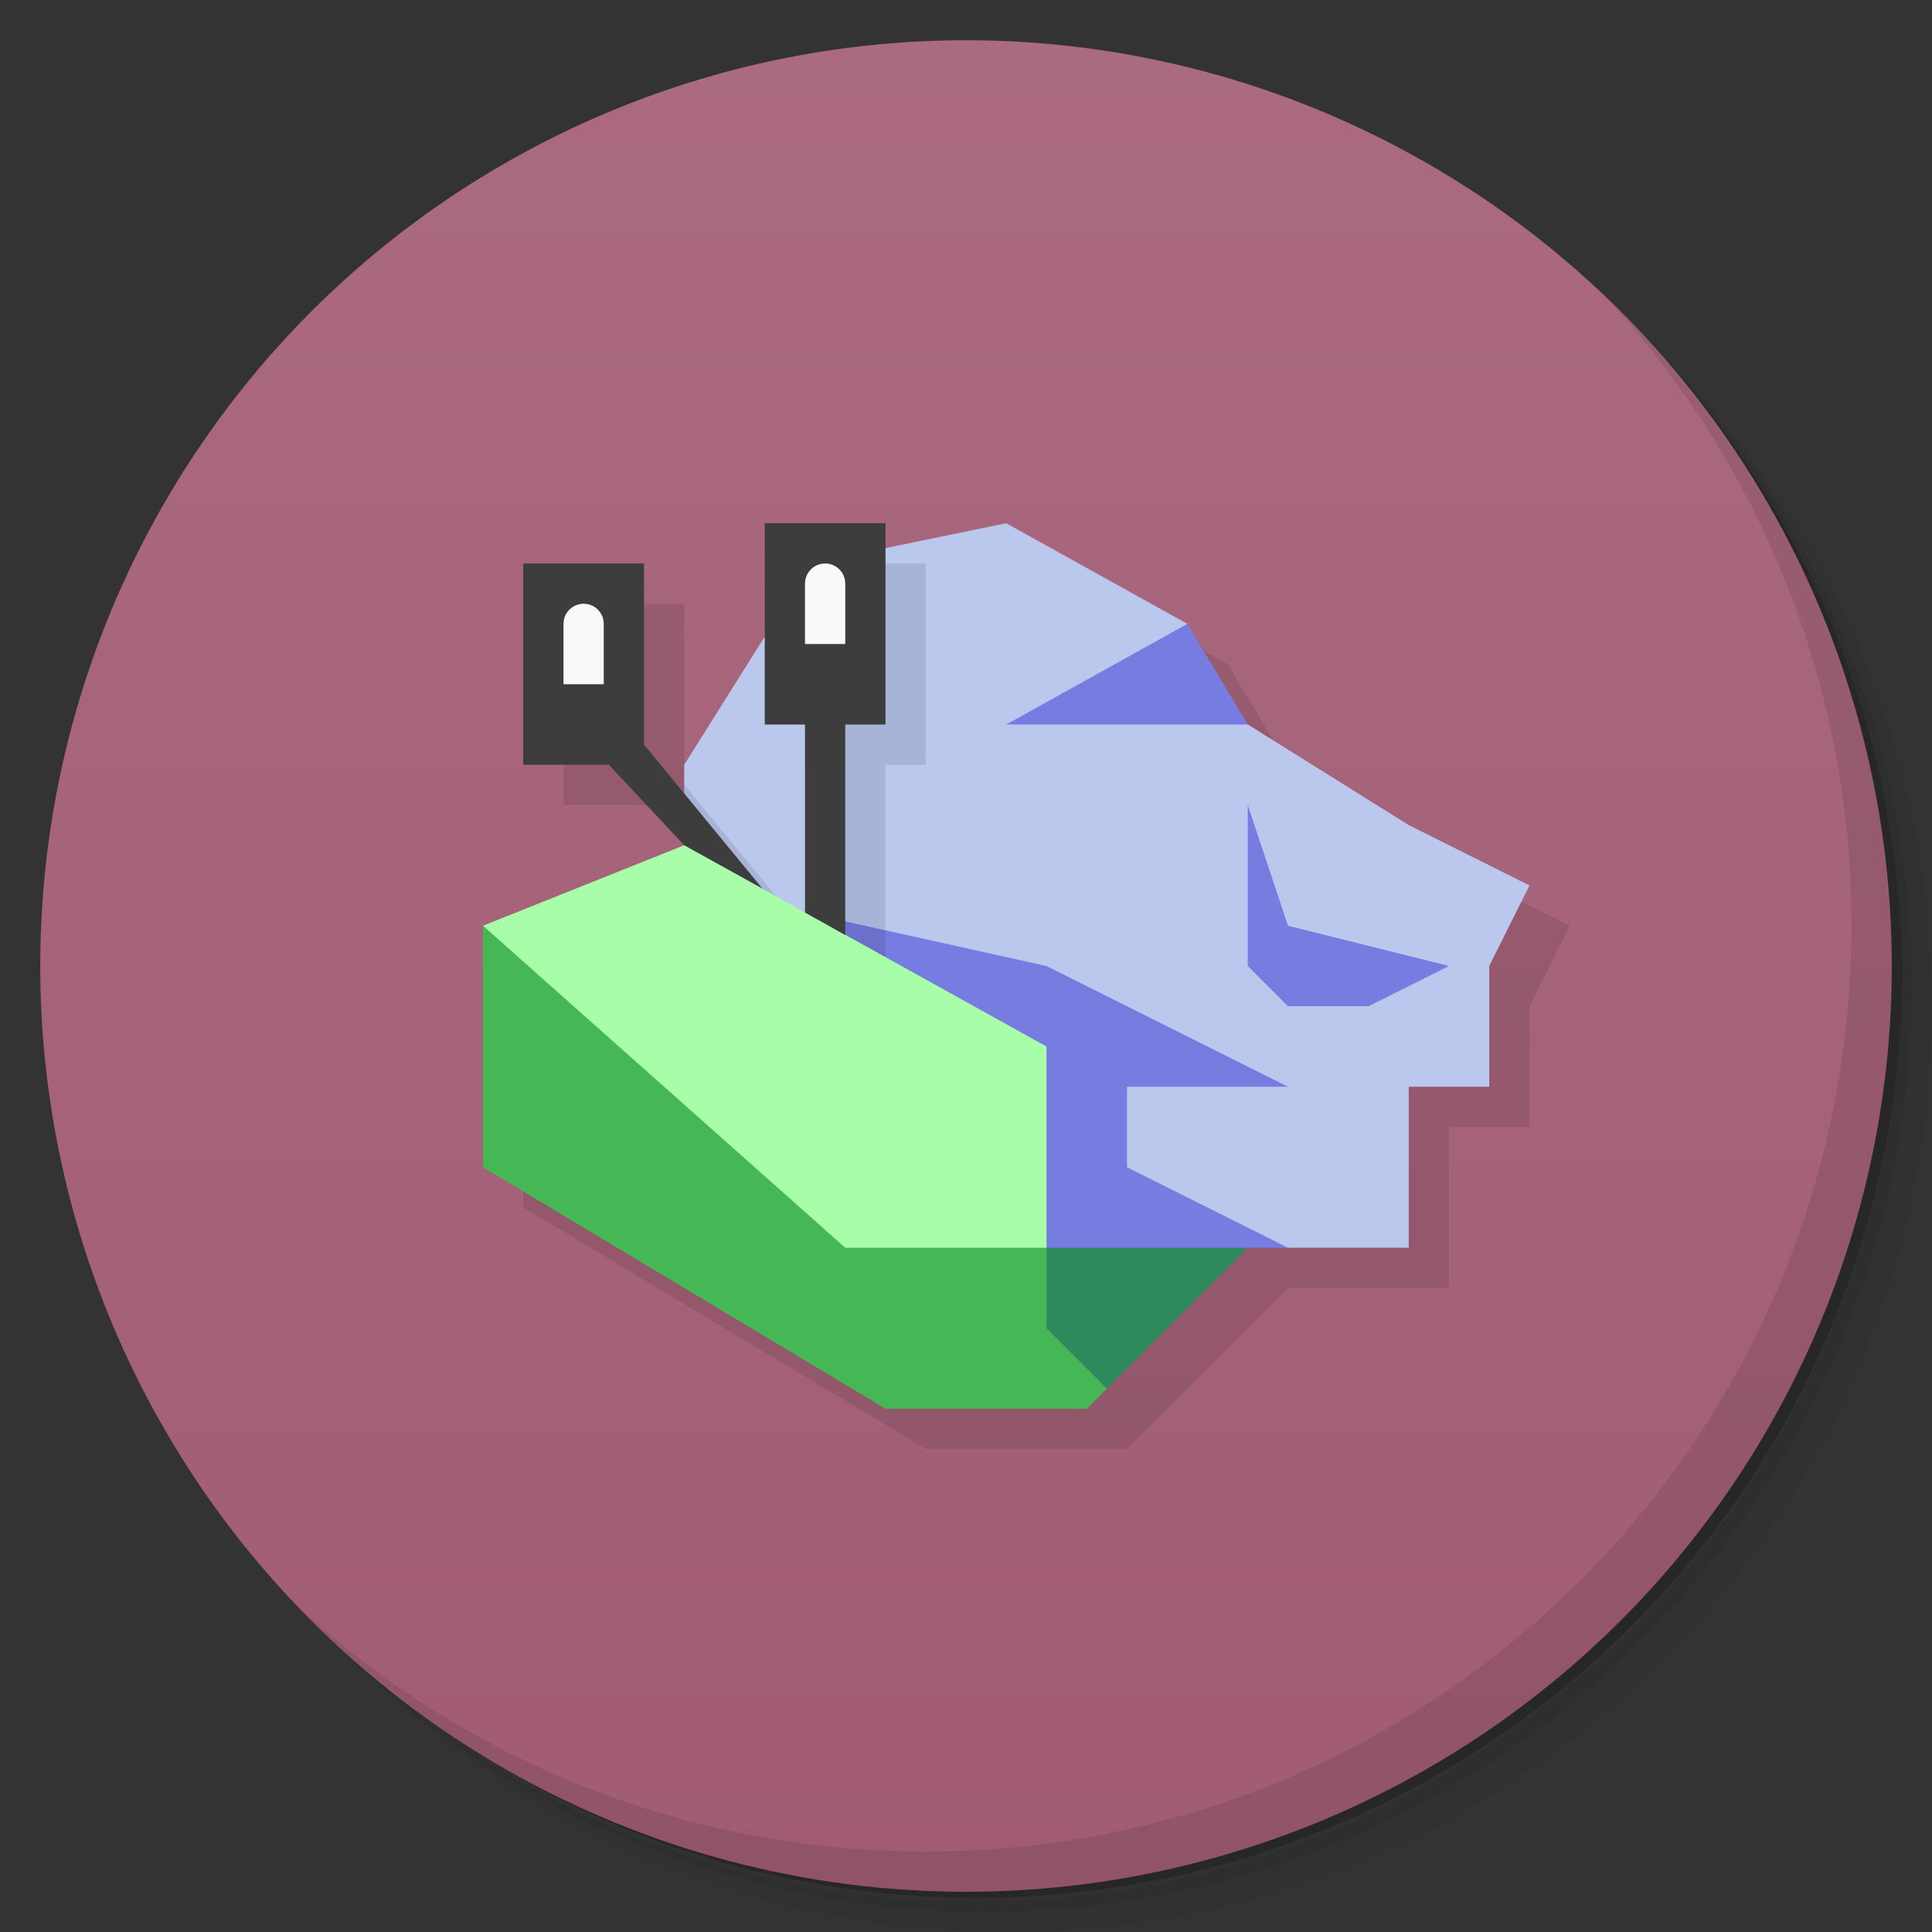 <svg version="1.1" viewBox="0 0 48 48" xmlns="http://www.w3.org/2000/svg">
 <rect x="0" y="0" width="48" height="48" fill="#333333" stroke="none"/>
 <defs>
  <linearGradient id="bg" x2="0" y1="1" y2="47" gradientUnits="userSpaceOnUse">
   <stop style="stop-color:#aa6a80" offset="0"/>
   <stop style="stop-color:#a15c74" offset="1"/>
  </linearGradient>
 </defs>
 <path d="m36.31 5c5.859 4.062 9.688 10.831 9.688 18.5 0 12.426-10.07 22.5-22.5 22.5-7.669 0-14.438-3.828-18.5-9.688 1.037 1.822 2.306 3.499 3.781 4.969 4.085 3.712 9.514 5.969 15.469 5.969 12.703 0 23-10.298 23-23 0-5.954-2.256-11.384-5.969-15.469-1.469-1.475-3.147-2.744-4.969-3.781zm4.969 3.781c3.854 4.113 6.219 9.637 6.219 15.719 0 12.703-10.297 23-23 23-6.081 0-11.606-2.364-15.719-6.219 4.16 4.144 9.883 6.719 16.219 6.719 12.703 0 23-10.298 23-23 0-6.335-2.575-12.06-6.719-16.219z" style="opacity:.05"/>
 <path d="m41.28 8.781c3.712 4.085 5.969 9.514 5.969 15.469 0 12.703-10.297 23-23 23-5.954 0-11.384-2.256-15.469-5.969 4.113 3.854 9.637 6.219 15.719 6.219 12.703 0 23-10.298 23-23 0-6.081-2.364-11.606-6.219-15.719z" style="opacity:.1"/>
 <path d="m31.25 2.375c8.615 3.154 14.75 11.417 14.75 21.13 0 12.426-10.07 22.5-22.5 22.5-9.708 0-17.971-6.135-21.12-14.75a23 23 0 0 0 44.875-7 23 23 0 0 0-16-21.875z" style="opacity:.2"/>
 <circle cx="24" cy="24" r="23" style="fill:url(#bg)"/>
 <path d="m20 14v2.816l-2 3.184-1-0.502v-4.498h-3v5h2.125l1.875 2-5 2v6l10 6h5l4-4h4v-4h2v-3l1-2-5-2.5-2-1.5-1.5-2.5-4.5-2.5-3 0.617v-0.617z" style="opacity:.1"/>
 <path d="m40.03 7.531c3.712 4.084 5.969 9.514 5.969 15.469 0 12.703-10.297 23-23 23-5.954 0-11.384-2.256-15.469-5.969 4.178 4.291 10.01 6.969 16.469 6.969 12.703 0 23-10.298 23-23 0-6.462-2.677-12.291-6.969-16.469z" style="opacity:.1"/>
 <path d="m17 21-5 2 8 10 6 1 5-3-2-4z" style="fill:#a7fda8"/>
 <path d="m12 23 9 8h5l2 1-0.5 2.5-0.5 0.5h-5l-10-6z" style="fill:#45b754;paint-order:normal"/>
 <path d="m26 31 2-1 3 1-3.5 3.5-1.5-1.5z" style="fill:#2e895d;paint-order:normal"/>
 <path d="m25 13-4.859 1-3.141 5v2l3 1.669 6 2.33 1 5 5 1h3v-4h2v-3l1-2-3-1.5-4-2.5-2-1 0.5-1.5z" style="fill:#bac8ee"/>
 <path d="m29.5 15.5-4.5 2.5h6l-1.5-2.5zm1.5 4.5v4l1 1h2l2-1-4-1-1-3zm-11 2.67 6 3.33v5h6l-4-2v-2h4l-6-3-6-1.33z" style="fill:#777ce1"/>
 <path d="m20.141 14-0.141 0.225v4.775h1v4.223l1 0.555v-4.777h1v-5h-2.859zm-3.141 5.498v1.435l0.131 0.139 2.143 1.19-2.273-2.764z" style="opacity:.1"/>
 <path d="m19 13v5h1v4.67l1 0.56v-5.23h1v-5zm-6 1v5h2.125l1.875 2 1.942 1.076-2.942-3.578v-4.498z" style="fill:#3d3d3d"/>
 <path d="m20.5 14c-0.277 0-0.5 0.223-0.5 0.5v1.5h1v-1.5c0-0.277-0.223-0.5-0.5-0.5zm-6 1c-0.277 0-0.5 0.223-0.5 0.5v1.5h1v-1.5c0-0.277-0.223-0.5-0.5-0.5z" style="fill:#f9f9f9"/>
</svg>
